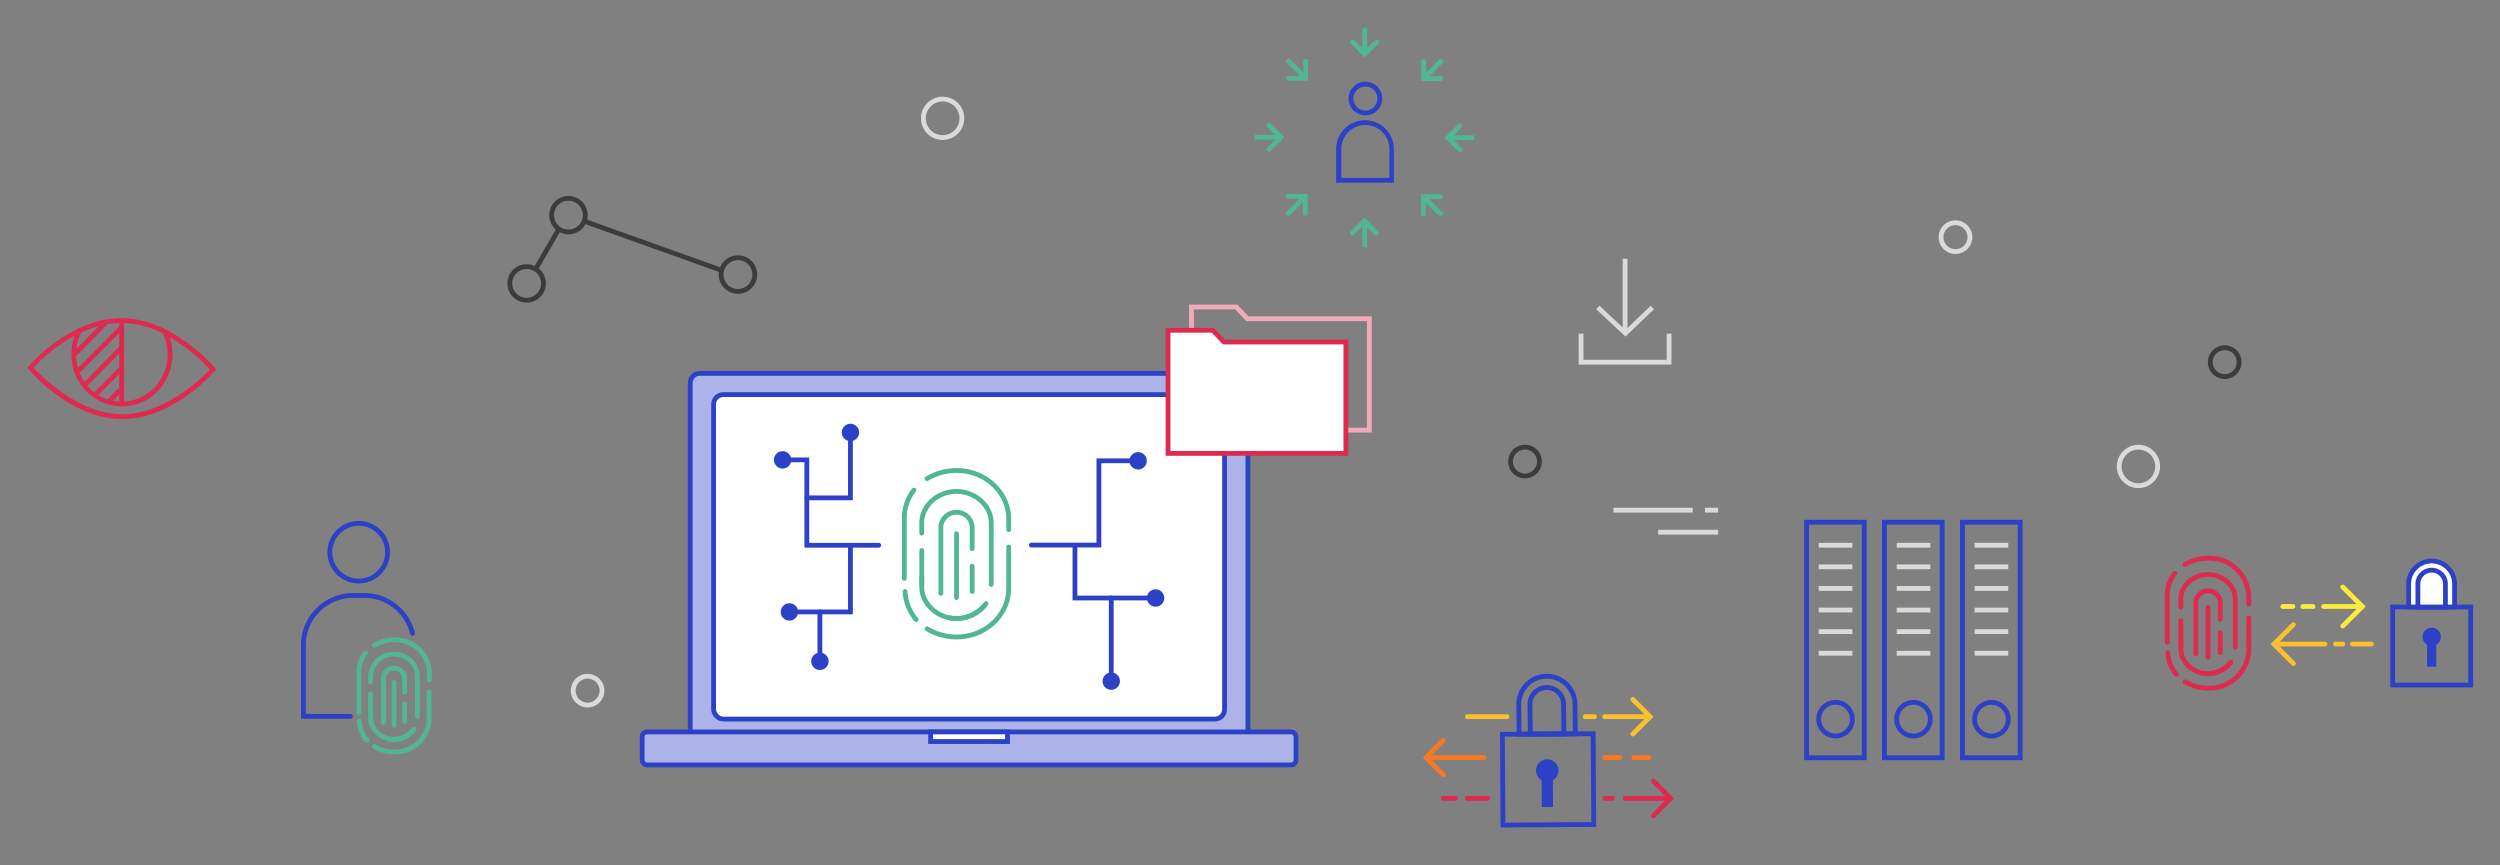 <svg xmlns="http://www.w3.org/2000/svg" viewBox="0 0 520 180"><rect x="0" y="0" width="520" height="180" fill="#808080" stroke="none"/><defs><style>.cls-1{fill:#abb3e8;}.cls-1,.cls-13,.cls-2,.cls-8{stroke:#2c41c6;}.cls-1,.cls-10,.cls-11,.cls-12,.cls-13,.cls-14,.cls-15,.cls-16,.cls-17,.cls-2,.cls-4,.cls-7,.cls-8,.cls-9{stroke-miterlimit:10;}.cls-11,.cls-2{fill:#fff;}.cls-3{fill:#2c41c6;}.cls-10,.cls-12,.cls-13,.cls-14,.cls-15,.cls-16,.cls-17,.cls-4,.cls-7,.cls-8,.cls-9{fill:none;}.cls-4{stroke:#dadada;}.cls-5{fill:#dadada;}.cls-6{fill:#3c3c3b;}.cls-7{stroke:#3c3c3b;}.cls-12,.cls-14,.cls-15,.cls-17,.cls-8,.cls-9{stroke-linecap:round;}.cls-16,.cls-9{stroke:#51b793;}.cls-10{stroke:#f2aab9;}.cls-11,.cls-12{stroke:#de2a50;}.cls-14{stroke:#fceb3e;}.cls-15{stroke:#fac02f;}.cls-17{stroke:#fa7822;}.cls-18{fill:#de2a50;}</style></defs><title>speciality-illustration-privacy-by-design</title><g id="Layer_1" data-name="Layer 1"><rect class="cls-1" x="143.57" y="77.66" width="116" height="79.38" rx="2" ry="2"/><rect class="cls-1" x="133.57" y="152.24" width="136" height="6.86" rx="1" ry="1"/><rect class="cls-2" x="148.43" y="82.08" width="106.28" height="67.48" rx="2" ry="2"/><path class="cls-3" d="M387.26,109.12v48h-11v-48h11m1-1h-13v50h13v-50Z"/><path class="cls-3" d="M381.79,146.59a3,3,0,1,1-3,3,3,3,0,0,1,3-3m0-1a4,4,0,1,0,4,4,4,4,0,0,0-4-4Z"/><line class="cls-4" x1="378.29" y1="113.41" x2="385.29" y2="113.41"/><line class="cls-4" x1="378.29" y1="117.9" x2="385.29" y2="117.9"/><line class="cls-4" x1="378.29" y1="122.39" x2="385.29" y2="122.39"/><line class="cls-4" x1="378.29" y1="126.89" x2="385.29" y2="126.89"/><line class="cls-4" x1="378.29" y1="131.38" x2="385.29" y2="131.38"/><line class="cls-4" x1="378.29" y1="135.87" x2="385.29" y2="135.87"/><path class="cls-3" d="M403.47,109.12v48h-11v-48h11m1-1h-13v50h13v-50Z"/><path class="cls-3" d="M398,146.59a3,3,0,1,1-3,3,3,3,0,0,1,3-3m0-1a4,4,0,1,0,4,4,4,4,0,0,0-4-4Z"/><line class="cls-4" x1="394.51" y1="113.41" x2="401.51" y2="113.41"/><line class="cls-4" x1="394.51" y1="117.9" x2="401.51" y2="117.9"/><line class="cls-4" x1="394.51" y1="122.39" x2="401.51" y2="122.39"/><line class="cls-4" x1="394.51" y1="126.89" x2="401.51" y2="126.89"/><line class="cls-4" x1="394.51" y1="131.38" x2="401.51" y2="131.38"/><line class="cls-4" x1="394.51" y1="135.87" x2="401.51" y2="135.87"/><path class="cls-3" d="M419.69,109.12v48h-11v-48h11m1-1h-13v50h13v-50Z"/><path class="cls-3" d="M414.22,146.59a3,3,0,1,1-3,3,3,3,0,0,1,3-3m0-1a4,4,0,1,0,4,4,4,4,0,0,0-4-4Z"/><line class="cls-4" x1="410.72" y1="113.41" x2="417.72" y2="113.41"/><line class="cls-4" x1="410.72" y1="117.9" x2="417.72" y2="117.9"/><line class="cls-4" x1="410.72" y1="122.39" x2="417.72" y2="122.39"/><line class="cls-4" x1="410.72" y1="126.89" x2="417.72" y2="126.89"/><line class="cls-4" x1="410.72" y1="131.38" x2="417.72" y2="131.38"/><line class="cls-4" x1="410.72" y1="135.87" x2="417.72" y2="135.87"/><polyline class="cls-4" points="332.34 63.95 338.1 69.32 343.69 63.95"/><line class="cls-4" x1="338.02" y1="69.39" x2="338.02" y2="53.82"/><polyline class="cls-4" points="347.17 69.39 347.17 75.34 328.86 75.34 328.86 69.39"/><path class="cls-5" d="M196.07,21.11a3.5,3.5,0,1,1-3.5,3.5,3.5,3.5,0,0,1,3.5-3.5m0-1a4.5,4.5,0,1,0,4.5,4.5,4.5,4.5,0,0,0-4.5-4.5Z"/><path class="cls-6" d="M317.2,93.5a2.5,2.5,0,1,1-2.5,2.5,2.5,2.5,0,0,1,2.5-2.5m0-1a3.5,3.5,0,1,0,3.5,3.5,3.5,3.5,0,0,0-3.5-3.5Z"/><circle class="cls-4" cx="122.22" cy="143.65" r="3"/><path class="cls-5" d="M406.74,46.83a2.5,2.5,0,1,1-2.5,2.5,2.5,2.5,0,0,1,2.5-2.5m0-1a3.5,3.5,0,1,0,3.5,3.5,3.5,3.5,0,0,0-3.5-3.5Z"/><path class="cls-6" d="M462.74,72.83a2.5,2.5,0,1,1-2.5,2.5,2.5,2.5,0,0,1,2.5-2.5m0-1a3.5,3.5,0,1,0,3.5,3.5,3.5,3.5,0,0,0-3.5-3.5Z"/><path class="cls-5" d="M444.79,93.52a3.5,3.5,0,1,1-3.5,3.5,3.5,3.5,0,0,1,3.5-3.5m0-1a4.5,4.5,0,1,0,4.5,4.5,4.5,4.5,0,0,0-4.5-4.5Z"/><line class="cls-7" x1="111.47" y1="55.87" x2="116.1" y2="47.87"/><line class="cls-7" x1="121.47" y1="45.99" x2="150.1" y2="56.24"/><circle class="cls-7" cx="118.24" cy="44.75" r="3.5"/><circle class="cls-7" cx="153.49" cy="57.11" r="3.5"/><circle class="cls-7" cx="109.54" cy="58.95" r="3.5"/><line class="cls-4" x1="335.6" y1="106.11" x2="352.09" y2="106.11"/><line class="cls-4" x1="344.9" y1="110.69" x2="357.37" y2="110.69"/><line class="cls-4" x1="354.63" y1="106.11" x2="357.37" y2="106.11"/><ellipse class="cls-4" cx="341.52" cy="110.69" rx="1.27"/><ellipse class="cls-4" cx="336.87" cy="110.69" rx="1.27"/><rect class="cls-2" x="193.57" y="152.24" width="16" height="2"/><polyline class="cls-8" points="214.52 113.37 228.57 113.37 228.57 95.85 236.73 95.85"/><polyline class="cls-8" points="223.59 113.99 223.59 124.38 239.45 124.38"/><polyline class="cls-8" points="182.78 113.41 167.82 113.41 167.82 95.65 163.22 95.65"/><polyline class="cls-8" points="176.89 113.41 176.89 127.28 164.2 127.28"/><polyline class="cls-8" points="167.82 103.55 176.89 103.55 176.89 89.95"/><line class="cls-8" x1="170.54" y1="127.28" x2="170.54" y2="137.55"/><line class="cls-8" x1="231.14" y1="124.38" x2="231.14" y2="141.18"/><circle class="cls-3" cx="236.73" cy="95.85" r="1.81"/><circle class="cls-3" cx="240.36" cy="124.38" r="1.81"/><circle class="cls-3" cx="231.14" cy="141.68" r="1.81"/><circle class="cls-3" cx="170.54" cy="137.55" r="1.81"/><circle class="cls-3" cx="164.2" cy="127.28" r="1.81"/><circle class="cls-3" cx="162.78" cy="95.65" r="1.81"/><circle class="cls-3" cx="176.89" cy="89.95" r="1.81"/><path class="cls-9" d="M192.83,99.56a12,12,0,0,1,6.13-1.7c6,0,10.85,4.56,10.85,10.13v2.17"/><path class="cls-9" d="M188.1,120.3V108a9.35,9.35,0,0,1,2-6.06"/><path class="cls-9" d="M190.55,128.87a10,10,0,0,1-2.31-5.84"/><path class="cls-9" d="M191.72,110.89v-2.17c0-3.55,3.33-6.51,7.23-6.51s7.23,3,7.23,6.51v12.86"/><path class="cls-9" d="M205.08,125.55a7.52,7.52,0,0,1-6.12,3.09,7.36,7.36,0,0,1-6.77-4.26,5.76,5.76,0,0,1-.46-2.26V120"/><path class="cls-9" d="M204.77,125.95a7.57,7.57,0,0,1-5.81,2.69,7.7,7.7,0,0,1-1.43-.13"/><path class="cls-9" d="M195.7,123.42v-14a3.28,3.28,0,0,1,6.51,0v4.7"/><path class="cls-9" d="M209.81,113.78v8.58c0,5.57-4.81,10.13-10.85,10.13a12,12,0,0,1-6.13-1.7"/><line class="cls-9" x1="191.72" y1="121.66" x2="191.72" y2="114.51"/><line class="cls-9" x1="202.21" y1="117.76" x2="202.21" y2="123.03"/><line class="cls-9" x1="198.96" y1="111.01" x2="198.96" y2="124.3"/><polygon class="cls-10" points="284.82 89.47 247.83 89.47 247.83 63.85 257.15 63.85 259.45 66.29 284.82 66.29 284.82 89.47"/><polygon class="cls-11" points="279.94 94.31 242.95 94.31 242.95 68.7 252.27 68.7 254.57 71.14 279.94 71.14 279.94 94.31"/><path class="cls-3" d="M74.61,109.36a5.5,5.5,0,1,1-5.5,5.5,5.51,5.51,0,0,1,5.5-5.5m0-1a6.5,6.5,0,1,0,6.5,6.5,6.5,6.5,0,0,0-6.5-6.5Z"/><path class="cls-8" d="M85.8,131.72a10.33,10.33,0,0,0-10-7.86H73.44a10.33,10.33,0,0,0-10.33,10.33V149H72.9"/><path class="cls-9" d="M77.83,134.23A8.05,8.05,0,0,1,82,133.09a7.06,7.06,0,0,1,7.3,6.82v1.46"/><path class="cls-9" d="M89.26,148.12v1.46A7.06,7.06,0,0,1,82,156.4a8.05,8.05,0,0,1-4.12-1.14"/><path class="cls-9" d="M74.65,148.19v-8.28A6.29,6.29,0,0,1,76,135.83"/><path class="cls-9" d="M76.3,154A6.72,6.72,0,0,1,74.74,150"/><path class="cls-9" d="M77.09,141.86V140.4a4.9,4.9,0,0,1,9.74,0v8.65"/><path class="cls-9" d="M86.08,151.72A5.06,5.06,0,0,1,82,153.8a5,5,0,0,1-4.56-2.86,3.87,3.87,0,0,1-.31-1.52V148"/><path class="cls-9" d="M85.87,152A5.09,5.09,0,0,1,82,153.8a5.19,5.19,0,0,1-1-.09"/><path class="cls-9" d="M79.77,150.29v-9.41a2.21,2.21,0,0,1,4.38,0V144"/><line class="cls-9" x1="89.26" y1="143.81" x2="89.26" y2="148.19"/><line class="cls-9" x1="77.09" y1="149.11" x2="77.09" y2="144.29"/><line class="cls-9" x1="84.15" y1="146.48" x2="84.15" y2="150.03"/><line class="cls-9" x1="81.96" y1="141.94" x2="81.96" y2="150.88"/><path class="cls-12" d="M454.48,117.42a9.34,9.34,0,0,1,4.78-1.32,8.19,8.19,0,0,1,8.47,7.91v1.69"/><path class="cls-12" d="M467.74,133.53v1.69a8.19,8.19,0,0,1-8.47,7.91,9.34,9.34,0,0,1-4.78-1.32"/><path class="cls-12" d="M450.79,133.61V124a7.3,7.3,0,0,1,1.57-4.73"/><path class="cls-12" d="M452.7,140.3a7.8,7.8,0,0,1-1.81-4.56"/><path class="cls-12" d="M453.62,126.26v-1.69c0-2.77,2.6-5.08,5.65-5.08s5.65,2.32,5.65,5.08v10"/><path class="cls-12" d="M464,137.71a5.87,5.87,0,0,1-4.78,2.41A5.75,5.75,0,0,1,454,136.8a4.49,4.49,0,0,1-.36-1.76v-1.69"/><path class="cls-12" d="M463.81,138a5.91,5.91,0,0,1-4.54,2.1,6,6,0,0,1-1.12-.1"/><path class="cls-12" d="M456.73,136V125.13a2.56,2.56,0,0,1,5.08,0v3.67"/><line class="cls-12" x1="467.74" y1="128.52" x2="467.74" y2="133.61"/><line class="cls-12" x1="453.62" y1="134.67" x2="453.62" y2="129.09"/><line class="cls-12" x1="461.81" y1="131.63" x2="461.81" y2="135.74"/><line class="cls-12" x1="459.27" y1="126.36" x2="459.27" y2="136.73"/><rect class="cls-13" x="497.67" y="126.25" width="16.24" height="16.24"/><path class="cls-2" d="M505.78,116.69h0a4.78,4.78,0,0,0-4.78,4.78v4.78h9.55v-4.78A4.78,4.78,0,0,0,505.78,116.69Z"/><path class="cls-2" d="M505.78,118.6h0a2.87,2.87,0,0,1,2.87,2.87v4.78a0,0,0,0,1,0,0h-5.73a0,0,0,0,1,0,0v-4.78A2.87,2.87,0,0,1,505.78,118.6Z"/><circle class="cls-3" cx="505.79" cy="132.46" r="1.91"/><rect class="cls-3" x="504.83" y="133.89" width="1.91" height="4.78"/><line class="cls-14" x1="483.3" y1="126.15" x2="490.85" y2="126.15"/><line class="cls-14" x1="479" y1="126.15" x2="481.1" y2="126.15"/><line class="cls-14" x1="474.81" y1="126.15" x2="476.91" y2="126.15"/><polyline class="cls-14" points="487.3 122.1 491.36 126.16 487.3 130.21"/><line class="cls-15" x1="483.59" y1="133.97" x2="473.49" y2="133.97"/><line class="cls-15" x1="487.3" y1="133.97" x2="485.79" y2="133.97"/><line class="cls-15" x1="493.25" y1="133.97" x2="489.33" y2="133.97"/><polyline class="cls-15" points="477.03 129.92 472.98 133.97 477.03 138.02"/><path class="cls-3" d="M284,18a2.5,2.5,0,1,1-2.5,2.5A2.5,2.5,0,0,1,284,18m0-1a3.5,3.5,0,1,0,3.5,3.5A3.5,3.5,0,0,0,284,17Z"/><path class="cls-3" d="M284,26a5,5,0,0,1,5,5v6H279v-6a5,5,0,0,1,5-5H284m0-1h-.08a6,6,0,0,0-6,6v7h12v-7a6,6,0,0,0-6-6Z"/><line class="cls-16" x1="283.86" y1="11.22" x2="283.86" y2="5.77"/><line class="cls-16" x1="296.13" y1="16.34" x2="299.99" y2="12.48"/><line class="cls-16" x1="301.18" y1="28.64" x2="306.64" y2="28.64"/><line class="cls-16" x1="296.07" y1="40.9" x2="299.92" y2="44.76"/><line class="cls-16" x1="283.86" y1="45.96" x2="283.86" y2="51.42"/><line class="cls-16" x1="271.5" y1="40.84" x2="267.65" y2="44.7"/><line class="cls-16" x1="266.45" y1="28.55" x2="260.99" y2="28.55"/><line class="cls-16" x1="271.57" y1="16.28" x2="267.71" y2="12.42"/><polyline class="cls-9" points="286.37 8.71 283.86 11.22 281.35 8.71"/><polyline class="cls-9" points="286.28 48.47 283.77 45.96 281.26 48.47"/><polyline class="cls-9" points="271.57 12.72 271.57 16.28 268.01 16.28"/><polyline class="cls-9" points="299.62 40.9 296.06 40.9 296.06 44.46"/><polyline class="cls-9" points="263.94 26.03 266.45 28.55 263.94 31.06"/><polyline class="cls-9" points="303.7 26.12 301.18 28.64 303.7 31.15"/><polyline class="cls-9" points="267.95 40.84 271.5 40.84 271.5 44.39"/><polyline class="cls-9" points="296.13 12.79 296.13 16.34 299.68 16.34"/><line class="cls-17" x1="308.67" y1="157.57" x2="297.07" y2="157.57"/><line class="cls-17" x1="336.95" y1="157.57" x2="333.83" y2="157.57"/><polyline class="cls-17" points="300.22 153.96 296.62 157.57 300.22 161.17"/><line class="cls-17" x1="342.96" y1="157.57" x2="339.84" y2="157.57"/><line class="cls-15" x1="333.79" y1="149.07" x2="342.78" y2="149.07"/><polyline class="cls-15" points="339.63 145.47 343.24 149.07 339.63 152.67"/><line class="cls-12" x1="338.06" y1="166.07" x2="347.05" y2="166.07"/><polyline class="cls-12" points="343.9 162.46 347.5 166.06 343.9 169.67"/><line class="cls-12" x1="335.4" y1="166.07" x2="333.83" y2="166.07"/><line class="cls-12" x1="309.45" y1="166.07" x2="305.21" y2="166.07"/><line class="cls-15" x1="313.45" y1="149.07" x2="305.21" y2="149.07"/><line class="cls-15" x1="331.67" y1="149.07" x2="329.73" y2="149.07"/><line class="cls-12" x1="302.7" y1="166.07" x2="300.22" y2="166.07"/><path class="cls-13" d="M321.71,140.66h0a5.85,5.85,0,0,0-5.81,5.88l.08,6.16,11.69-.07-.08-6.16A5.85,5.85,0,0,0,321.71,140.66Z"/><path class="cls-13" d="M321.72,143h0a3.51,3.51,0,0,0-3.49,3.53l.07,6.15,7,0-.07-6.15A3.51,3.51,0,0,0,321.72,143Z"/><path class="cls-3" d="M330.86,153.12,331,171l-17.88.11L313,153.23l17.88-.11m1-1-19.88.12.12,19.88L332,172l-.12-19.88Z"/><circle class="cls-3" cx="321.84" cy="160.24" r="2.34" transform="translate(-0.96 1.94) rotate(-0.34)"/><rect class="cls-3" x="320.69" y="161.99" width="2.34" height="5.85" transform="translate(-0.99 1.94) rotate(-0.34)"/></g><g id="Isolation_Mode" data-name="Isolation Mode"><path class="cls-18" d="M44.7,76.53a35.43,35.43,0,0,0-10.06-7.92h0l-.15-.08-1.35-.67,0,.06a20,20,0,0,0-7.76-1.76H25.3a20,20,0,0,0-7.68,1.61l0-.06-1.34.64h0l-.15.07h0A35.39,35.39,0,0,0,5.94,76.14l-.28.32.27.33c.35.42,8.68,10.26,19.29,10.37h.17c10.52,0,18.95-9.57,19.3-10l.28-.32ZM25.81,67.18a19.86,19.86,0,0,1,8.06,2.17c.09.19.17.38.24.57s.13.29.18.44.14.45.2.68.09.29.12.44.09.5.13.75.05.27.07.4a10.26,10.26,0,0,1,.06,1.18A9.91,9.91,0,0,1,32,80.73a9.32,9.32,0,0,1-6.2,2.78Zm-9.92,5.26c0-.12,0-.24.06-.36s.08-.53.15-.79.09-.29.13-.44.13-.45.21-.66.14-.32.21-.48.15-.35.23-.52a22.6,22.6,0,0,1,3.69-1.36l-4.7,4.75S15.88,72.48,15.89,72.44Zm6.5-5a17.49,17.49,0,0,1,2.43-.24v.64l-8.58,8.67a10,10,0,0,1-.4-2.44Zm0,15.62a9.3,9.3,0,0,1-1.93-.89l4.33-4.37v5.73a9.28,9.28,0,0,1-1.29-.17l1.24-1.26V80.64Zm.56.16-.49-.13Zm-3.32-1.63a9.72,9.72,0,0,1-1.45-1.38l6.62-6.69v2.84Zm-2.06-2.18a9.88,9.88,0,0,1-1-1.86l8.22-8.3v2.84ZM16.39,77l-.08-.22Zm9,9.13h-.16c-9.08-.09-16.69-8-18.24-9.68a35.72,35.72,0,0,1,8.5-6.59c-.12.34-.23.69-.32,1,0,.09,0,.19-.06.28q-.1.45-.17.9c0,.11,0,.21,0,.32a11,11,0,0,0-.08,1.17A10.7,10.7,0,0,0,25.24,84.54h.1a10.32,10.32,0,0,0,7.38-3.1,10.88,10.88,0,0,0,3.09-8.8c0-.11,0-.22,0-.33q-.06-.46-.15-.91c0-.09,0-.19-.06-.28-.08-.35-.18-.7-.3-1a35.79,35.79,0,0,1,8.38,6.76C42.07,78.52,34.4,86.16,25.38,86.16Z"/></g></svg>